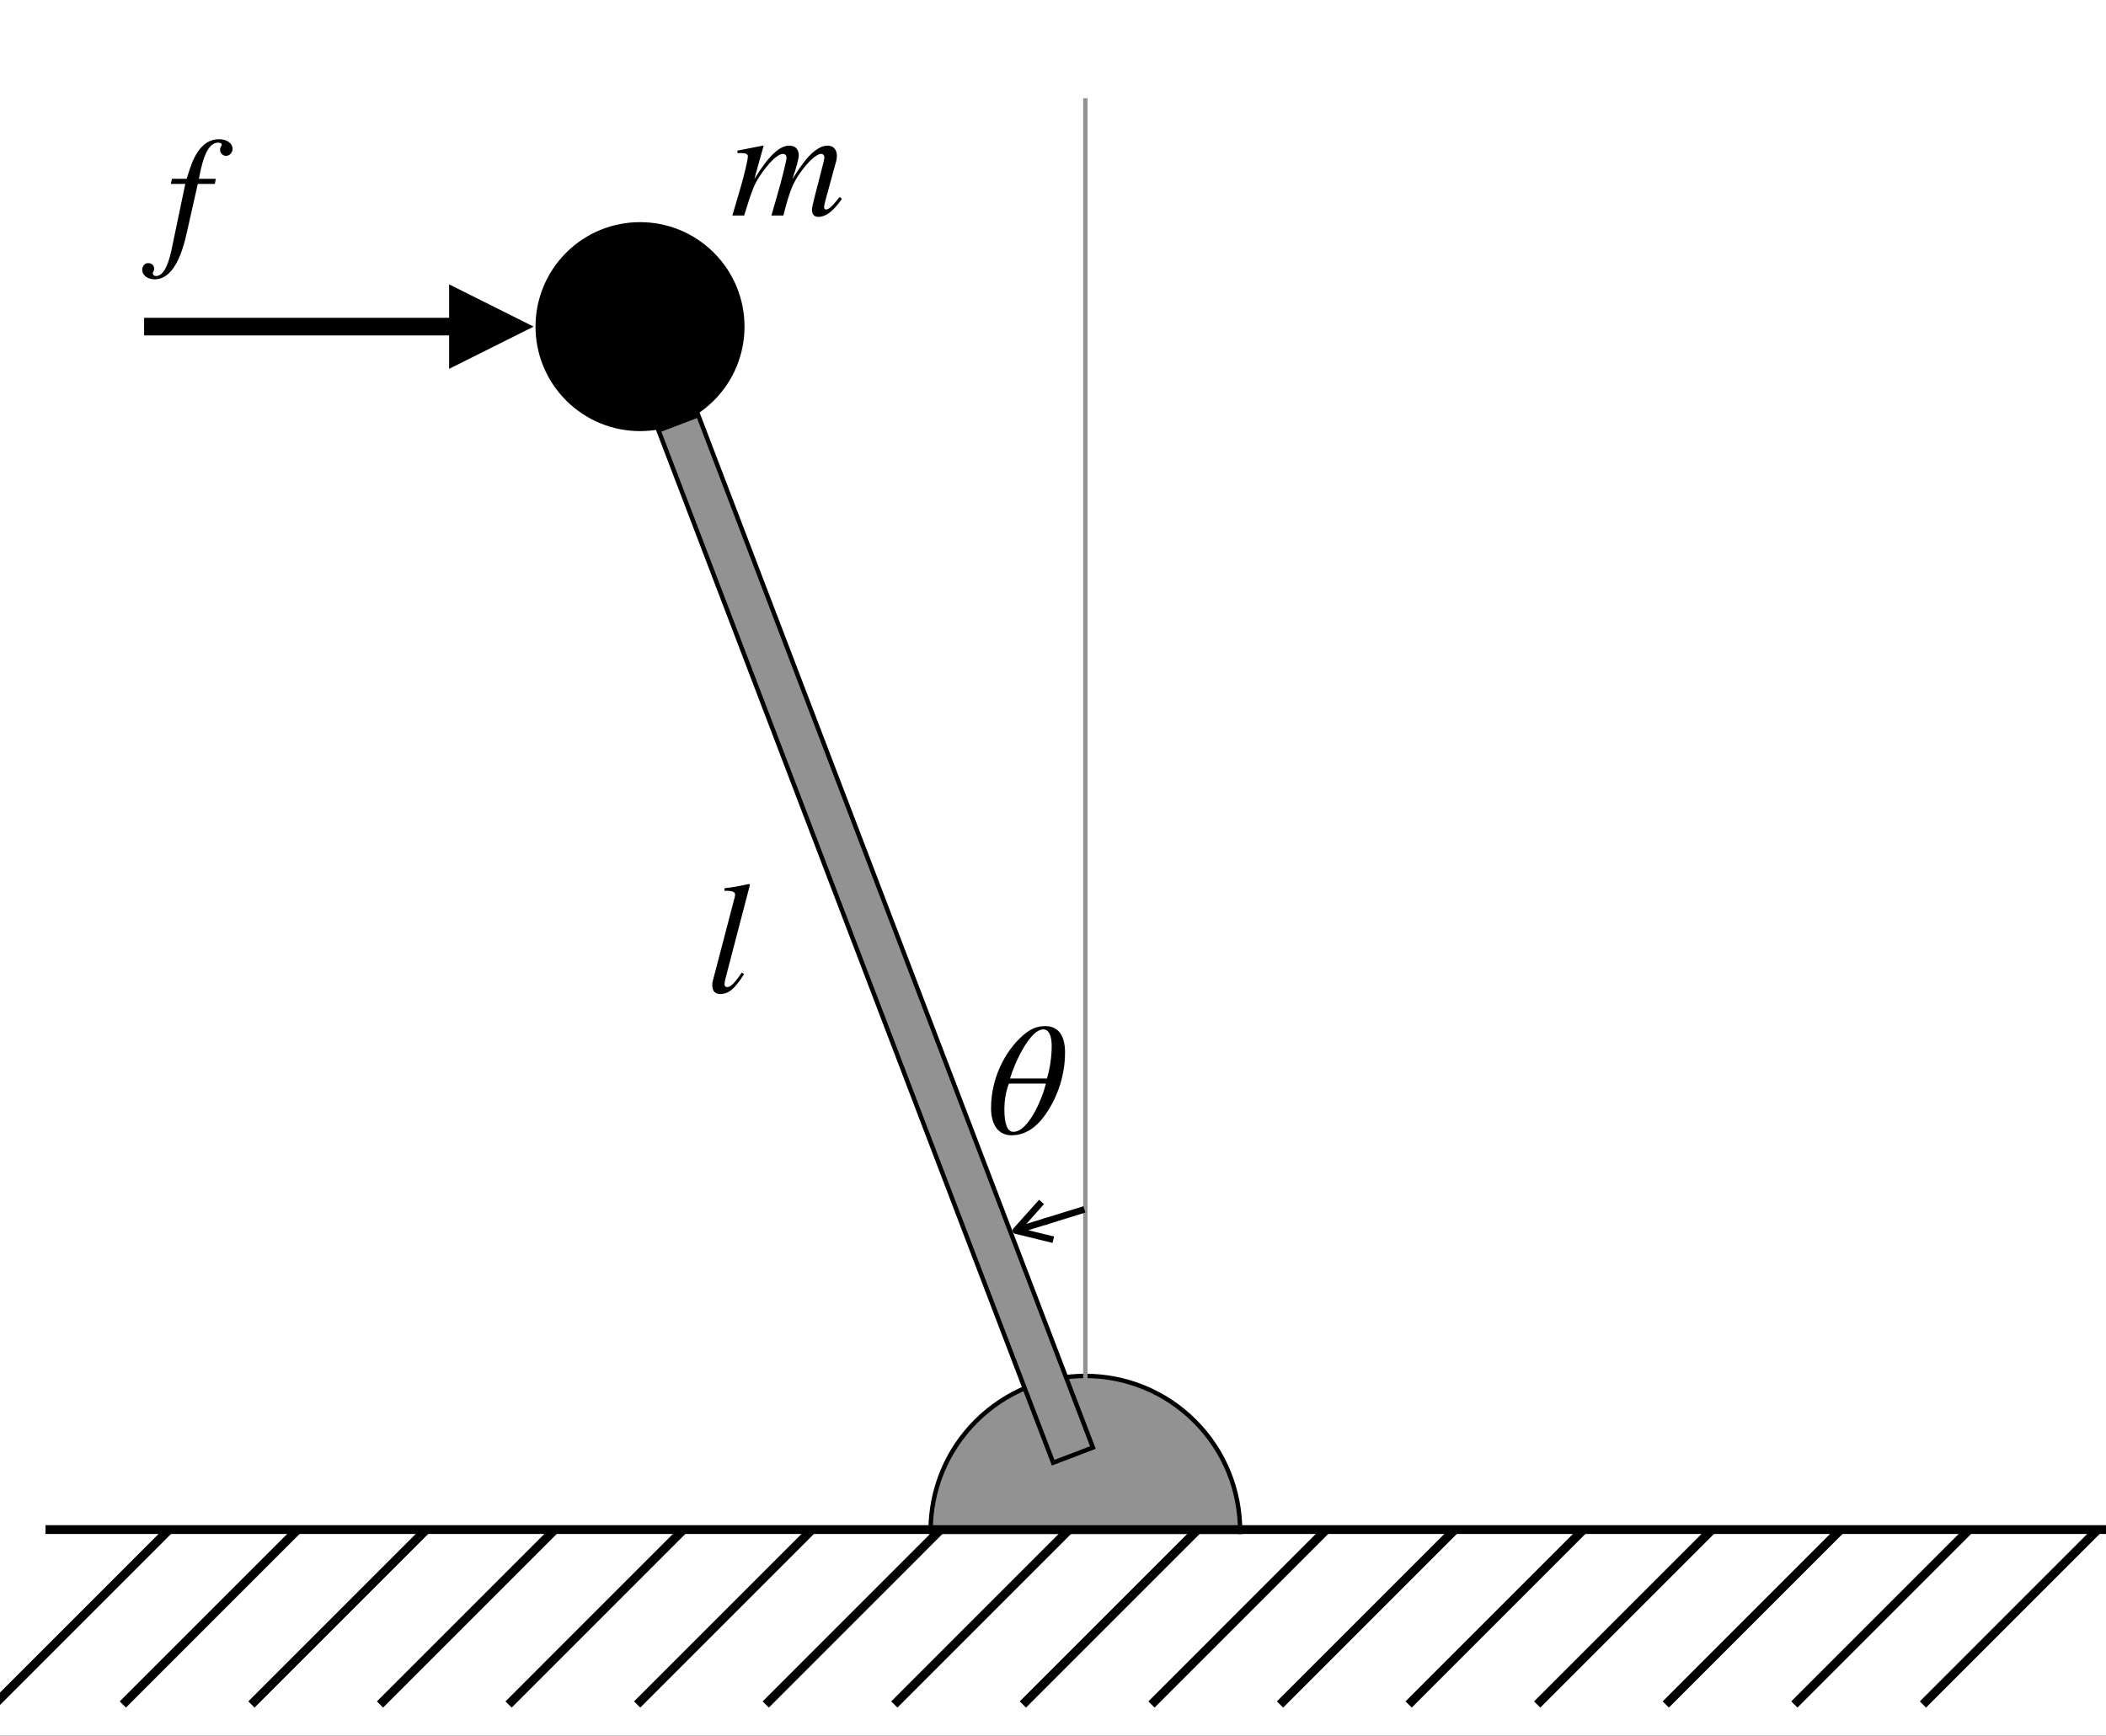 <?xml version="1.0" encoding="UTF-8"?>
<svg xmlns="http://www.w3.org/2000/svg" xmlns:xlink="http://www.w3.org/1999/xlink" width="239.257pt" height="197.205pt" viewBox="0 0 239.257 197.205" version="1.1">
<rect x="0" y="0" width="239.257" height="197.205" fill="#333333" stroke="none"/>
<defs>
<g>
<symbol overflow="visible" id="glyph0-0">
<path style="stroke:none;" d=""/>
</symbol>
<symbol overflow="visible" id="glyph0-1">
<path style="stroke:none;" d="M 12.672 -1.891 L 12.406 -2.109 L 12.031 -1.641 C 11.484 -0.969 11.156 -0.688 10.859 -0.688 C 10.703 -0.688 10.641 -0.781 10.641 -0.969 C 10.641 -1.047 10.703 -1.375 10.812 -1.781 L 12.047 -6.297 C 12.062 -6.391 12.094 -6.672 12.094 -6.797 C 12.094 -7.453 11.719 -7.938 11.047 -7.938 C 10.688 -7.938 10.344 -7.844 9.922 -7.578 C 9.031 -7.016 8.297 -6.125 7.031 -4.125 C 7.531 -5.516 7.766 -6.516 7.766 -6.859 C 7.766 -7.5 7.391 -7.938 6.672 -7.938 C 5.578 -7.938 4.312 -6.75 2.719 -4.141 L 3.766 -7.906 L 3.703 -7.938 L 0.797 -7.375 L 0.797 -7.094 L 1.234 -7.094 C 1.734 -7.094 1.984 -6.969 1.984 -6.703 C 1.984 -6.484 1.703 -4.984 0.984 -2.594 L 0.219 0 L 1.562 0 C 2.438 -2.844 2.688 -3.484 3.297 -4.422 C 4.297 -5.953 5.359 -7 5.969 -7 C 6.203 -7 6.375 -6.844 6.375 -6.547 C 6.375 -6.312 5.938 -4.406 5.141 -1.672 L 4.656 0 L 6.016 0 C 6.719 -2.766 7.078 -3.656 7.953 -4.891 C 8.859 -6.156 9.781 -7 10.312 -7 C 10.516 -7 10.672 -6.844 10.672 -6.625 C 10.672 -6.531 10.641 -6.297 10.547 -5.938 L 9.5 -1.859 C 9.328 -1.156 9.266 -0.844 9.266 -0.672 C 9.266 -0.125 9.516 0.156 9.984 0.156 C 10.828 0.156 11.625 -0.438 12.578 -1.766 Z M 12.672 -1.891 "/>
</symbol>
<symbol overflow="visible" id="glyph0-2">
<path style="stroke:none;" d="M 0.734 -7.703 L 0.609 -7.125 L 2.25 -7.125 L 0.672 0.438 C 0.25 2.375 -0.328 3.344 -1.078 3.344 C -1.297 3.344 -1.438 3.219 -1.438 3.062 C -1.438 2.859 -1.281 2.766 -1.281 2.531 C -1.281 2.156 -1.547 1.875 -1.969 1.875 C -2.344 1.875 -2.641 2.219 -2.641 2.625 C -2.641 3.266 -2.031 3.719 -1.219 3.719 C 0.406 3.719 1.625 1.969 2.375 -1.375 L 3.672 -7.125 L 5.609 -7.125 L 5.719 -7.703 L 3.797 -7.703 C 4.312 -10.547 4.984 -11.812 6 -11.812 C 6.25 -11.812 6.391 -11.719 6.391 -11.578 C 6.391 -11.406 6.203 -11.328 6.203 -11.016 C 6.203 -10.578 6.547 -10.312 6.875 -10.312 C 7.297 -10.312 7.625 -10.688 7.625 -11.094 C 7.625 -11.734 6.969 -12.203 6.078 -12.203 C 4.984 -12.203 4.25 -11.594 3.703 -10.812 C 3.109 -9.969 2.812 -8.984 2.406 -7.703 Z M 0.734 -7.703 "/>
</symbol>
<symbol overflow="visible" id="glyph0-3">
<path style="stroke:none;" d="M 5.016 -12.203 L 4.906 -12.297 C 3.859 -12.062 3.188 -11.938 2.125 -11.812 L 2.125 -11.516 L 2.453 -11.516 C 3.031 -11.516 3.328 -11.344 3.328 -11.125 C 3.328 -11.062 3.328 -10.969 3.281 -10.781 L 0.812 -1.344 C 0.75 -1.172 0.734 -0.953 0.734 -0.812 C 0.734 -0.141 1.047 0.203 1.625 0.203 C 2.594 0.203 3.266 -0.344 4.344 -2.047 L 4.094 -2.234 L 3.641 -1.609 C 3.109 -0.859 2.703 -0.578 2.438 -0.578 C 2.25 -0.578 2.125 -0.688 2.125 -0.906 C 2.125 -1.047 2.172 -1.344 2.266 -1.672 Z M 5.016 -12.203 "/>
</symbol>
<symbol overflow="visible" id="glyph1-0">
<path style="stroke:none;" d=""/>
</symbol>
<symbol overflow="visible" id="glyph1-1">
<path style="stroke:none;" d="M 8.891 -9.203 C 8.891 -11.344 7.953 -12.203 6.672 -12.203 C 5.953 -12.203 5.281 -12.047 4.484 -11.453 C 2.516 -9.953 0.484 -6.766 0.484 -2.891 C 0.484 -0.984 1.328 0.203 2.797 0.203 C 4.047 0.203 5.312 -0.359 6.484 -1.906 C 7.812 -3.688 8.891 -6.281 8.891 -9.203 Z M 2.641 -6.25 C 3.094 -7.844 4.859 -11.828 6.422 -11.828 C 7.062 -11.828 7.375 -11.094 7.375 -9.938 C 7.375 -8.594 7.141 -7.297 6.844 -6.25 Z M 6.719 -5.672 C 6.281 -3.906 4.734 -0.188 3 -0.188 C 2.344 -0.188 2 -1.094 2 -2.703 C 2 -3.828 2.172 -4.766 2.516 -5.672 Z M 6.719 -5.672 "/>
</symbol>
</g>
<clipPath id="clip1">
  <path d="M 0 0 L 239.258 0 L 239.258 197.203 L 0 197.203 Z M 0 0 "/>
</clipPath>
<clipPath id="clip2">
  <path d="M 104.477 155.082 L 142.133 155.082 L 142.133 192.734 L 104.477 192.734 Z M 104.477 155.082 "/>
</clipPath>
<clipPath id="clip3">
  <path d="M 4 173 L 239.258 173 L 239.258 175 L 4 175 Z M 4 173 "/>
</clipPath>
<clipPath id="clip4">
  <path d="M 0 168 L 25 168 L 25 197.203 L 0 197.203 Z M 0 168 "/>
</clipPath>
<clipPath id="clip5">
  <path d="M 8 168 L 40 168 L 40 197.203 L 8 197.203 Z M 8 168 "/>
</clipPath>
<clipPath id="clip6">
  <path d="M 22 168 L 55 168 L 55 197.203 L 22 197.203 Z M 22 168 "/>
</clipPath>
<clipPath id="clip7">
  <path d="M 37 168 L 69 168 L 69 197.203 L 37 197.203 Z M 37 168 "/>
</clipPath>
<clipPath id="clip8">
  <path d="M 52 168 L 84 168 L 84 197.203 L 52 197.203 Z M 52 168 "/>
</clipPath>
<clipPath id="clip9">
  <path d="M 66 168 L 98 168 L 98 197.203 L 66 197.203 Z M 66 168 "/>
</clipPath>
<clipPath id="clip10">
  <path d="M 81 168 L 113 168 L 113 197.203 L 81 197.203 Z M 81 168 "/>
</clipPath>
<clipPath id="clip11">
  <path d="M 95 168 L 128 168 L 128 197.203 L 95 197.203 Z M 95 168 "/>
</clipPath>
<clipPath id="clip12">
  <path d="M 110 168 L 142 168 L 142 197.203 L 110 197.203 Z M 110 168 "/>
</clipPath>
<clipPath id="clip13">
  <path d="M 125 168 L 157 168 L 157 197.203 L 125 197.203 Z M 125 168 "/>
</clipPath>
<clipPath id="clip14">
  <path d="M 139 168 L 171 168 L 171 197.203 L 139 197.203 Z M 139 168 "/>
</clipPath>
<clipPath id="clip15">
  <path d="M 154 168 L 186 168 L 186 197.203 L 154 197.203 Z M 154 168 "/>
</clipPath>
<clipPath id="clip16">
  <path d="M 168 168 L 201 168 L 201 197.203 L 168 197.203 Z M 168 168 "/>
</clipPath>
<clipPath id="clip17">
  <path d="M 183 168 L 215 168 L 215 197.203 L 183 197.203 Z M 183 168 "/>
</clipPath>
<clipPath id="clip18">
  <path d="M 198 168 L 230 168 L 230 197.203 L 198 197.203 Z M 198 168 "/>
</clipPath>
<clipPath id="clip19">
  <path d="M 212 168 L 239.258 168 L 239.258 197.203 L 212 197.203 Z M 212 168 "/>
</clipPath>
</defs>
<g id="surface1">
<g clip-path="url(#clip1)" clip-rule="nonzero">
<rect x="0" y="0" width="239.257" height="197.205" style="fill:rgb(100%,100%,100%);fill-opacity:1;stroke:none;"/>
</g>
<path style=" stroke:none;fill-rule:nonzero;fill:rgb(57.256%,57.256%,57.256%);fill-opacity:1;" d="M 135.734 161.48 C 142.598 168.344 142.598 179.473 135.734 186.336 C 128.871 193.203 117.742 193.203 110.875 186.336 C 104.012 179.473 104.012 168.344 110.875 161.48 C 117.742 154.617 128.871 154.617 135.734 161.48 Z M 135.734 161.48 "/>
<g clip-path="url(#clip2)" clip-rule="nonzero">
<path style="fill:none;stroke-width:0.5;stroke-linecap:butt;stroke-linejoin:miter;stroke:rgb(0%,0%,0%);stroke-opacity:1;stroke-miterlimit:4;" d="M 30.006 5.149 C 36.869 12.012 36.869 23.141 30.006 30.004 C 23.143 36.871 12.014 36.871 5.147 30.004 C -1.717 23.141 -1.717 12.012 5.147 5.149 C 12.014 -1.715 23.143 -1.715 30.006 5.149 Z M 30.006 5.149 " transform="matrix(1,0,0,1,105.728,156.332)"/>
</g>
<path style=" stroke:none;fill-rule:nonzero;fill:rgb(100%,100%,100%);fill-opacity:1;" d="M 97.352 194.18 L 149.258 194.18 L 149.258 174.309 L 97.352 174.309 Z M 97.352 194.18 "/>
<g clip-path="url(#clip3)" clip-rule="nonzero">
<path style="fill:none;stroke-width:1;stroke-linecap:butt;stroke-linejoin:miter;stroke:rgb(0%,0%,0%);stroke-opacity:1;stroke-miterlimit:4;" d="M 0.001 -0.001 L 236.271 -0.001 " transform="matrix(1,0,0,1,5.17,173.791)"/>
</g>
<g clip-path="url(#clip4)" clip-rule="nonzero">
<path style="fill:none;stroke-width:1;stroke-linecap:butt;stroke-linejoin:miter;stroke:rgb(0%,0%,0%);stroke-opacity:1;stroke-miterlimit:4;" d="M -0 0.002 L 28.104 -0.001 " transform="matrix(-0.707,0.707,-0.707,-0.707,19.22,173.791)"/>
</g>
<g clip-path="url(#clip5)" clip-rule="nonzero">
<path style="fill:none;stroke-width:1;stroke-linecap:butt;stroke-linejoin:miter;stroke:rgb(0%,0%,0%);stroke-opacity:1;stroke-miterlimit:4;" d="M -0.002 0 L 28.106 0 " transform="matrix(-0.707,0.707,-0.707,-0.707,33.827,173.791)"/>
</g>
<g clip-path="url(#clip6)" clip-rule="nonzero">
<path style="fill:none;stroke-width:1;stroke-linecap:butt;stroke-linejoin:miter;stroke:rgb(0%,0%,0%);stroke-opacity:1;stroke-miterlimit:4;" d="M -0.001 0.001 L 28.104 -0.001 " transform="matrix(-0.707,0.707,-0.707,-0.707,48.434,173.791)"/>
</g>
<g clip-path="url(#clip7)" clip-rule="nonzero">
<path style="fill:none;stroke-width:1;stroke-linecap:butt;stroke-linejoin:miter;stroke:rgb(0%,0%,0%);stroke-opacity:1;stroke-miterlimit:4;" d="M -0.002 -0 L 28.105 -0 " transform="matrix(-0.707,0.707,-0.707,-0.707,63.041,173.791)"/>
</g>
<g clip-path="url(#clip8)" clip-rule="nonzero">
<path style="fill:none;stroke-width:1;stroke-linecap:butt;stroke-linejoin:miter;stroke:rgb(0%,0%,0%);stroke-opacity:1;stroke-miterlimit:4;" d="M -0.001 0.001 L 28.104 -0.002 " transform="matrix(-0.707,0.707,-0.707,-0.707,77.649,173.791)"/>
</g>
<g clip-path="url(#clip9)" clip-rule="nonzero">
<path style="fill:none;stroke-width:1;stroke-linecap:butt;stroke-linejoin:miter;stroke:rgb(0%,0%,0%);stroke-opacity:1;stroke-miterlimit:4;" d="M -0.002 -0 L 28.105 -0 " transform="matrix(-0.707,0.707,-0.707,-0.707,92.256,173.791)"/>
</g>
<g clip-path="url(#clip10)" clip-rule="nonzero">
<path style="fill:none;stroke-width:1;stroke-linecap:butt;stroke-linejoin:miter;stroke:rgb(0%,0%,0%);stroke-opacity:1;stroke-miterlimit:4;" d="M -0.001 0.001 L 28.104 -0.002 " transform="matrix(-0.707,0.707,-0.707,-0.707,106.863,173.791)"/>
</g>
<g clip-path="url(#clip11)" clip-rule="nonzero">
<path style="fill:none;stroke-width:1;stroke-linecap:butt;stroke-linejoin:miter;stroke:rgb(0%,0%,0%);stroke-opacity:1;stroke-miterlimit:4;" d="M 0 0.002 L 28.105 -0.001 " transform="matrix(-0.707,0.707,-0.707,-0.707,121.47,173.791)"/>
</g>
<g clip-path="url(#clip12)" clip-rule="nonzero">
<path style="fill:none;stroke-width:1;stroke-linecap:butt;stroke-linejoin:miter;stroke:rgb(0%,0%,0%);stroke-opacity:1;stroke-miterlimit:4;" d="M -0.001 0.001 L 28.106 0.001 " transform="matrix(-0.707,0.707,-0.707,-0.707,136.078,173.791)"/>
</g>
<g clip-path="url(#clip13)" clip-rule="nonzero">
<path style="fill:none;stroke-width:1;stroke-linecap:butt;stroke-linejoin:miter;stroke:rgb(0%,0%,0%);stroke-opacity:1;stroke-miterlimit:4;" d="M -0 0.002 L 28.105 -0.001 " transform="matrix(-0.707,0.707,-0.707,-0.707,150.685,173.791)"/>
</g>
<g clip-path="url(#clip14)" clip-rule="nonzero">
<path style="fill:none;stroke-width:1;stroke-linecap:butt;stroke-linejoin:miter;stroke:rgb(0%,0%,0%);stroke-opacity:1;stroke-miterlimit:4;" d="M -0.002 0 L 28.106 0 " transform="matrix(-0.707,0.707,-0.707,-0.707,165.292,173.791)"/>
</g>
<g clip-path="url(#clip15)" clip-rule="nonzero">
<path style="fill:none;stroke-width:1;stroke-linecap:butt;stroke-linejoin:miter;stroke:rgb(0%,0%,0%);stroke-opacity:1;stroke-miterlimit:4;" d="M -0 0.002 L 28.104 -0.001 " transform="matrix(-0.707,0.707,-0.707,-0.707,179.899,173.791)"/>
</g>
<g clip-path="url(#clip16)" clip-rule="nonzero">
<path style="fill:none;stroke-width:1;stroke-linecap:butt;stroke-linejoin:miter;stroke:rgb(0%,0%,0%);stroke-opacity:1;stroke-miterlimit:4;" d="M -0.002 0 L 28.106 0 " transform="matrix(-0.707,0.707,-0.707,-0.707,194.507,173.791)"/>
</g>
<g clip-path="url(#clip17)" clip-rule="nonzero">
<path style="fill:none;stroke-width:1;stroke-linecap:butt;stroke-linejoin:miter;stroke:rgb(0%,0%,0%);stroke-opacity:1;stroke-miterlimit:4;" d="M -0.001 0.001 L 28.104 -0.001 " transform="matrix(-0.707,0.707,-0.707,-0.707,209.114,173.791)"/>
</g>
<g clip-path="url(#clip18)" clip-rule="nonzero">
<path style="fill:none;stroke-width:1;stroke-linecap:butt;stroke-linejoin:miter;stroke:rgb(0%,0%,0%);stroke-opacity:1;stroke-miterlimit:4;" d="M -0.002 -0 L 28.105 -0 " transform="matrix(-0.707,0.707,-0.707,-0.707,223.721,173.791)"/>
</g>
<g clip-path="url(#clip19)" clip-rule="nonzero">
<path style="fill:none;stroke-width:1;stroke-linecap:butt;stroke-linejoin:miter;stroke:rgb(0%,0%,0%);stroke-opacity:1;stroke-miterlimit:4;" d="M -0.001 0.001 L 28.104 -0.002 " transform="matrix(-0.707,0.707,-0.707,-0.707,238.328,173.791)"/>
</g>
<path style="fill-rule:nonzero;fill:rgb(57.256%,57.256%,57.256%);fill-opacity:1;stroke-width:0.5;stroke-linecap:butt;stroke-linejoin:miter;stroke:rgb(0%,0%,0%);stroke-opacity:1;stroke-miterlimit:4;" d="M -0.001 0.001 L 4.834 0.001 L 4.835 125.582 L 0.001 125.581 Z M -0.001 0.001 " transform="matrix(0.934,-0.357,0.357,0.934,74.813,48.901)"/>
<path style=" stroke:none;fill-rule:nonzero;fill:rgb(0%,0%,0%);fill-opacity:1;" d="M 81.105 28.715 C 85.742 33.352 85.742 40.867 81.105 45.504 C 76.469 50.141 68.953 50.141 64.316 45.504 C 59.68 40.867 59.68 33.352 64.316 28.715 C 68.953 24.082 76.469 24.082 81.105 28.715 Z M 81.105 28.715 "/>
<g style="fill:rgb(0%,0%,0%);fill-opacity:1;">
  <use xlink:href="#glyph0-1" x="82.981" y="24.485"/>
</g>
<path style="fill:none;stroke-width:0.5;stroke-linecap:butt;stroke-linejoin:miter;stroke:rgb(57.256%,57.256%,57.256%);stroke-opacity:1;stroke-miterlimit:4;" d="M -0.001 -0.001 L 146.12 -0.001 " transform="matrix(0,-1,1,0,123.305,157.28)"/>
<path style="fill:none;stroke-width:0.75;stroke-linecap:butt;stroke-linejoin:miter;stroke:rgb(0%,0%,0%);stroke-opacity:1;stroke-miterlimit:4;" d="M 3.762 1.41 L 4.121 1.301 L 8.321 -0 " transform="matrix(1,0,0,1,114.875,137.41)"/>
<path style="fill:none;stroke-width:1;stroke-linecap:butt;stroke-linejoin:round;stroke:rgb(0%,0%,0%);stroke-opacity:1;stroke-miterlimit:10;" d="M 0.002 0.003 L 2.998 4.997 L 6 -0.001 M 3.002 -0.002 L 2.998 4.997 " transform="matrix(0.222,0.716,-0.716,0.222,118.33,136.561)"/>
<g style="fill:rgb(0%,0%,0%);fill-opacity:1;">
  <use xlink:href="#glyph1-1" x="112.106" y="128.788"/>
</g>
<path style="fill:none;stroke-width:2;stroke-linecap:butt;stroke-linejoin:miter;stroke:rgb(0%,0%,0%);stroke-opacity:1;stroke-miterlimit:4;" d="M 0 -0.001 L 35.653 -0.001 " transform="matrix(1,0,0,1,16.371,37.111)"/>
<path style=" stroke:none;fill-rule:nonzero;fill:rgb(0%,0%,0%);fill-opacity:1;" d="M 51.023 41.91 L 60.625 37.109 L 51.023 32.309 Z M 51.023 41.91 "/>
<g style="fill:rgb(0%,0%,0%);fill-opacity:1;">
  <use xlink:href="#glyph0-2" x="18.799" y="28.018"/>
</g>
<g style="fill:rgb(0%,0%,0%);fill-opacity:1;">
  <use xlink:href="#glyph0-3" x="80.184" y="112.733"/>
</g>
</g>
</svg>
